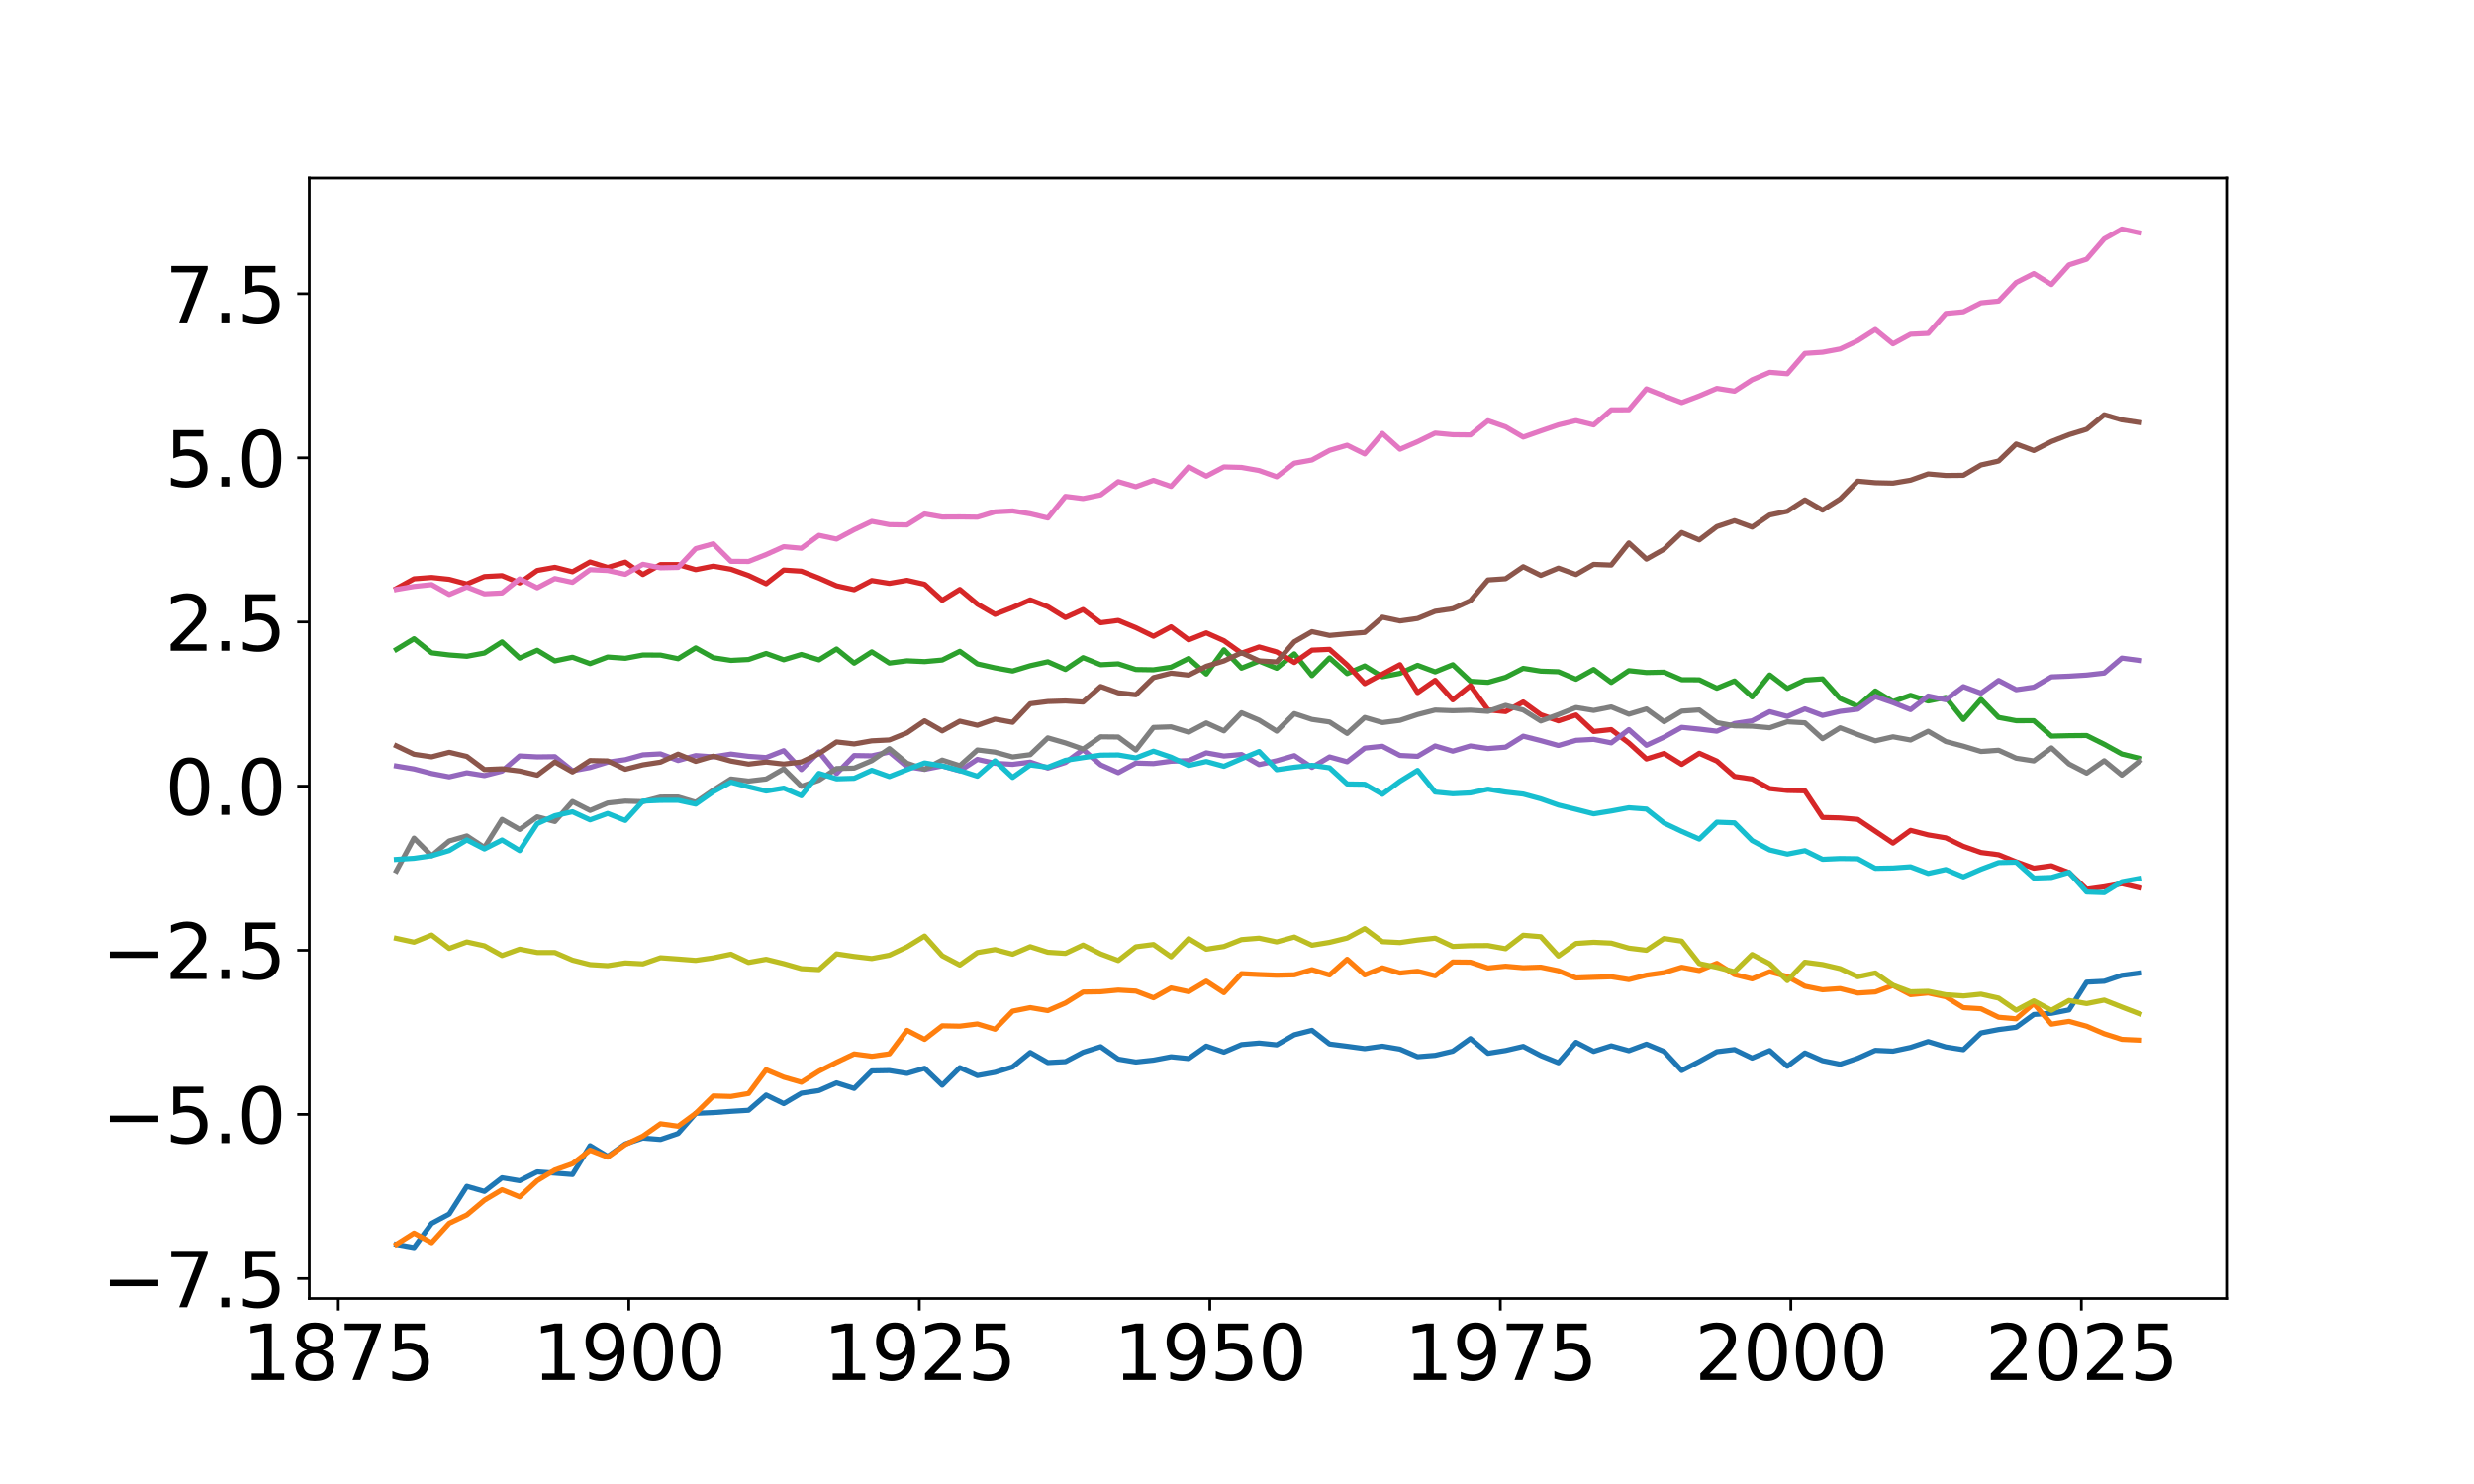 <?xml version="1.0" encoding="utf-8" standalone="no"?>
<!DOCTYPE svg PUBLIC "-//W3C//DTD SVG 1.1//EN"
  "http://www.w3.org/Graphics/SVG/1.1/DTD/svg11.dtd">
<svg height="432pt" version="1.1" viewBox="0 0 720 432" width="720pt" xmlns="http://www.w3.org/2000/svg" xmlns:xlink="http://www.w3.org/1999/xlink">
 <defs>
  <style type="text/css">*{stroke-linecap:butt;stroke-linejoin:round;}</style>
 </defs>
 <g id="figure_1">
  <g id="patch_1">
   <path d="M 0 432 
L 720 432 
L 720 0 
L 0 0 
z
" style="fill:none;"/>
  </g>
  <g id="axes_1">
   <g id="patch_2">
    <path d="M 90 378 
L 648 378 
L 648 51.84 
L 90 51.84 
z
" style="fill:none;"/>
   </g>
   <g id="matplotlib.axis_1">
    <g id="xtick_1">
     <g id="line2d_1">
      <defs>
       <path d="M 0 0 
L 0 3.5 
" id="mecdf283111" style="stroke:#000000;stroke-width:0.8;"/>
      </defs>
      <g>
       <use style="stroke:#000000;stroke-width:0.8;" x="98.455" xlink:href="#mecdf283111" y="378"/>
      </g>
     </g>
     <g id="text_1">
      <!-- 1875 -->
      <g transform="translate(70.46 401.717)scale(0.22 -0.22)">
       <defs>
        <path d="M 794 531 
L 1825 531 
L 1825 4091 
L 703 3866 
L 703 4441 
L 1819 4666 
L 2450 4666 
L 2450 531 
L 3481 531 
L 3481 0 
L 794 0 
L 794 531 
z
" id="DejaVuSans-31" transform="scale(0.016)"/>
        <path d="M 2034 2216 
Q 1584 2216 1326 1975 
Q 1069 1734 1069 1313 
Q 1069 891 1326 650 
Q 1584 409 2034 409 
Q 2484 409 2743 651 
Q 3003 894 3003 1313 
Q 3003 1734 2745 1975 
Q 2488 2216 2034 2216 
z
M 1403 2484 
Q 997 2584 770 2862 
Q 544 3141 544 3541 
Q 544 4100 942 4425 
Q 1341 4750 2034 4750 
Q 2731 4750 3128 4425 
Q 3525 4100 3525 3541 
Q 3525 3141 3298 2862 
Q 3072 2584 2669 2484 
Q 3125 2378 3379 2068 
Q 3634 1759 3634 1313 
Q 3634 634 3220 271 
Q 2806 -91 2034 -91 
Q 1263 -91 848 271 
Q 434 634 434 1313 
Q 434 1759 690 2068 
Q 947 2378 1403 2484 
z
M 1172 3481 
Q 1172 3119 1398 2916 
Q 1625 2713 2034 2713 
Q 2441 2713 2670 2916 
Q 2900 3119 2900 3481 
Q 2900 3844 2670 4047 
Q 2441 4250 2034 4250 
Q 1625 4250 1398 4047 
Q 1172 3844 1172 3481 
z
" id="DejaVuSans-38" transform="scale(0.016)"/>
        <path d="M 525 4666 
L 3525 4666 
L 3525 4397 
L 1831 0 
L 1172 0 
L 2766 4134 
L 525 4134 
L 525 4666 
z
" id="DejaVuSans-37" transform="scale(0.016)"/>
        <path d="M 691 4666 
L 3169 4666 
L 3169 4134 
L 1269 4134 
L 1269 2991 
Q 1406 3038 1543 3061 
Q 1681 3084 1819 3084 
Q 2600 3084 3056 2656 
Q 3513 2228 3513 1497 
Q 3513 744 3044 326 
Q 2575 -91 1722 -91 
Q 1428 -91 1123 -41 
Q 819 9 494 109 
L 494 744 
Q 775 591 1075 516 
Q 1375 441 1709 441 
Q 2250 441 2565 725 
Q 2881 1009 2881 1497 
Q 2881 1984 2565 2268 
Q 2250 2553 1709 2553 
Q 1456 2553 1204 2497 
Q 953 2441 691 2322 
L 691 4666 
z
" id="DejaVuSans-35" transform="scale(0.016)"/>
       </defs>
       <use xlink:href="#DejaVuSans-31"/>
       <use x="63.623" xlink:href="#DejaVuSans-38"/>
       <use x="127.246" xlink:href="#DejaVuSans-37"/>
       <use x="190.869" xlink:href="#DejaVuSans-35"/>
      </g>
     </g>
    </g>
    <g id="xtick_2">
     <g id="line2d_2">
      <g>
       <use style="stroke:#000000;stroke-width:0.8;" x="183" xlink:href="#mecdf283111" y="378"/>
      </g>
     </g>
     <g id="text_2">
      <!-- 1900 -->
      <g transform="translate(155.005 401.717)scale(0.22 -0.22)">
       <defs>
        <path d="M 703 97 
L 703 672 
Q 941 559 1184 500 
Q 1428 441 1663 441 
Q 2288 441 2617 861 
Q 2947 1281 2994 2138 
Q 2813 1869 2534 1725 
Q 2256 1581 1919 1581 
Q 1219 1581 811 2004 
Q 403 2428 403 3163 
Q 403 3881 828 4315 
Q 1253 4750 1959 4750 
Q 2769 4750 3195 4129 
Q 3622 3509 3622 2328 
Q 3622 1225 3098 567 
Q 2575 -91 1691 -91 
Q 1453 -91 1209 -44 
Q 966 3 703 97 
z
M 1959 2075 
Q 2384 2075 2632 2365 
Q 2881 2656 2881 3163 
Q 2881 3666 2632 3958 
Q 2384 4250 1959 4250 
Q 1534 4250 1286 3958 
Q 1038 3666 1038 3163 
Q 1038 2656 1286 2365 
Q 1534 2075 1959 2075 
z
" id="DejaVuSans-39" transform="scale(0.016)"/>
        <path d="M 2034 4250 
Q 1547 4250 1301 3770 
Q 1056 3291 1056 2328 
Q 1056 1369 1301 889 
Q 1547 409 2034 409 
Q 2525 409 2770 889 
Q 3016 1369 3016 2328 
Q 3016 3291 2770 3770 
Q 2525 4250 2034 4250 
z
M 2034 4750 
Q 2819 4750 3233 4129 
Q 3647 3509 3647 2328 
Q 3647 1150 3233 529 
Q 2819 -91 2034 -91 
Q 1250 -91 836 529 
Q 422 1150 422 2328 
Q 422 3509 836 4129 
Q 1250 4750 2034 4750 
z
" id="DejaVuSans-30" transform="scale(0.016)"/>
       </defs>
       <use xlink:href="#DejaVuSans-31"/>
       <use x="63.623" xlink:href="#DejaVuSans-39"/>
       <use x="127.246" xlink:href="#DejaVuSans-30"/>
       <use x="190.869" xlink:href="#DejaVuSans-30"/>
      </g>
     </g>
    </g>
    <g id="xtick_3">
     <g id="line2d_3">
      <g>
       <use style="stroke:#000000;stroke-width:0.8;" x="267.545" xlink:href="#mecdf283111" y="378"/>
      </g>
     </g>
     <g id="text_3">
      <!-- 1925 -->
      <g transform="translate(239.55 401.717)scale(0.22 -0.22)">
       <defs>
        <path d="M 1228 531 
L 3431 531 
L 3431 0 
L 469 0 
L 469 531 
Q 828 903 1448 1529 
Q 2069 2156 2228 2338 
Q 2531 2678 2651 2914 
Q 2772 3150 2772 3378 
Q 2772 3750 2511 3984 
Q 2250 4219 1831 4219 
Q 1534 4219 1204 4116 
Q 875 4013 500 3803 
L 500 4441 
Q 881 4594 1212 4672 
Q 1544 4750 1819 4750 
Q 2544 4750 2975 4387 
Q 3406 4025 3406 3419 
Q 3406 3131 3298 2873 
Q 3191 2616 2906 2266 
Q 2828 2175 2409 1742 
Q 1991 1309 1228 531 
z
" id="DejaVuSans-32" transform="scale(0.016)"/>
       </defs>
       <use xlink:href="#DejaVuSans-31"/>
       <use x="63.623" xlink:href="#DejaVuSans-39"/>
       <use x="127.246" xlink:href="#DejaVuSans-32"/>
       <use x="190.869" xlink:href="#DejaVuSans-35"/>
      </g>
     </g>
    </g>
    <g id="xtick_4">
     <g id="line2d_4">
      <g>
       <use style="stroke:#000000;stroke-width:0.8;" x="352.091" xlink:href="#mecdf283111" y="378"/>
      </g>
     </g>
     <g id="text_4">
      <!-- 1950 -->
      <g transform="translate(324.096 401.717)scale(0.22 -0.22)">
       <use xlink:href="#DejaVuSans-31"/>
       <use x="63.623" xlink:href="#DejaVuSans-39"/>
       <use x="127.246" xlink:href="#DejaVuSans-35"/>
       <use x="190.869" xlink:href="#DejaVuSans-30"/>
      </g>
     </g>
    </g>
    <g id="xtick_5">
     <g id="line2d_5">
      <g>
       <use style="stroke:#000000;stroke-width:0.8;" x="436.636" xlink:href="#mecdf283111" y="378"/>
      </g>
     </g>
     <g id="text_5">
      <!-- 1975 -->
      <g transform="translate(408.641 401.717)scale(0.22 -0.22)">
       <use xlink:href="#DejaVuSans-31"/>
       <use x="63.623" xlink:href="#DejaVuSans-39"/>
       <use x="127.246" xlink:href="#DejaVuSans-37"/>
       <use x="190.869" xlink:href="#DejaVuSans-35"/>
      </g>
     </g>
    </g>
    <g id="xtick_6">
     <g id="line2d_6">
      <g>
       <use style="stroke:#000000;stroke-width:0.8;" x="521.182" xlink:href="#mecdf283111" y="378"/>
      </g>
     </g>
     <g id="text_6">
      <!-- 2000 -->
      <g transform="translate(493.187 401.717)scale(0.22 -0.22)">
       <use xlink:href="#DejaVuSans-32"/>
       <use x="63.623" xlink:href="#DejaVuSans-30"/>
       <use x="127.246" xlink:href="#DejaVuSans-30"/>
       <use x="190.869" xlink:href="#DejaVuSans-30"/>
      </g>
     </g>
    </g>
    <g id="xtick_7">
     <g id="line2d_7">
      <g>
       <use style="stroke:#000000;stroke-width:0.8;" x="605.727" xlink:href="#mecdf283111" y="378"/>
      </g>
     </g>
     <g id="text_7">
      <!-- 2025 -->
      <g transform="translate(577.732 401.717)scale(0.22 -0.22)">
       <use xlink:href="#DejaVuSans-32"/>
       <use x="63.623" xlink:href="#DejaVuSans-30"/>
       <use x="127.246" xlink:href="#DejaVuSans-32"/>
       <use x="190.869" xlink:href="#DejaVuSans-35"/>
      </g>
     </g>
    </g>
   </g>
   <g id="matplotlib.axis_2">
    <g id="ytick_1">
     <g id="line2d_8">
      <defs>
       <path d="M 0 0 
L -3.5 0 
" id="mfd14ca6713" style="stroke:#000000;stroke-width:0.8;"/>
      </defs>
      <g>
       <use style="stroke:#000000;stroke-width:0.8;" x="90" xlink:href="#mfd14ca6713" y="372.185"/>
      </g>
     </g>
     <g id="text_8">
      <!-- −7.5 -->
      <g transform="translate(29.578 380.543)scale(0.22 -0.22)">
       <defs>
        <path d="M 678 2272 
L 4684 2272 
L 4684 1741 
L 678 1741 
L 678 2272 
z
" id="DejaVuSans-2212" transform="scale(0.016)"/>
        <path d="M 684 794 
L 1344 794 
L 1344 0 
L 684 0 
L 684 794 
z
" id="DejaVuSans-2e" transform="scale(0.016)"/>
       </defs>
       <use xlink:href="#DejaVuSans-2212"/>
       <use x="83.789" xlink:href="#DejaVuSans-37"/>
       <use x="147.412" xlink:href="#DejaVuSans-2e"/>
       <use x="179.199" xlink:href="#DejaVuSans-35"/>
      </g>
     </g>
    </g>
    <g id="ytick_2">
     <g id="line2d_9">
      <g>
       <use style="stroke:#000000;stroke-width:0.8;" x="90" xlink:href="#mfd14ca6713" y="324.405"/>
      </g>
     </g>
     <g id="text_9">
      <!-- −5.0 -->
      <g transform="translate(29.578 332.763)scale(0.22 -0.22)">
       <use xlink:href="#DejaVuSans-2212"/>
       <use x="83.789" xlink:href="#DejaVuSans-35"/>
       <use x="147.412" xlink:href="#DejaVuSans-2e"/>
       <use x="179.199" xlink:href="#DejaVuSans-30"/>
      </g>
     </g>
    </g>
    <g id="ytick_3">
     <g id="line2d_10">
      <g>
       <use style="stroke:#000000;stroke-width:0.8;" x="90" xlink:href="#mfd14ca6713" y="276.625"/>
      </g>
     </g>
     <g id="text_10">
      <!-- −2.5 -->
      <g transform="translate(29.578 284.983)scale(0.22 -0.22)">
       <use xlink:href="#DejaVuSans-2212"/>
       <use x="83.789" xlink:href="#DejaVuSans-32"/>
       <use x="147.412" xlink:href="#DejaVuSans-2e"/>
       <use x="179.199" xlink:href="#DejaVuSans-35"/>
      </g>
     </g>
    </g>
    <g id="ytick_4">
     <g id="line2d_11">
      <g>
       <use style="stroke:#000000;stroke-width:0.8;" x="90" xlink:href="#mfd14ca6713" y="228.845"/>
      </g>
     </g>
     <g id="text_11">
      <!-- 0.0 -->
      <g transform="translate(48.013 237.203)scale(0.22 -0.22)">
       <use xlink:href="#DejaVuSans-30"/>
       <use x="63.623" xlink:href="#DejaVuSans-2e"/>
       <use x="95.41" xlink:href="#DejaVuSans-30"/>
      </g>
     </g>
    </g>
    <g id="ytick_5">
     <g id="line2d_12">
      <g>
       <use style="stroke:#000000;stroke-width:0.8;" x="90" xlink:href="#mfd14ca6713" y="181.065"/>
      </g>
     </g>
     <g id="text_12">
      <!-- 2.5 -->
      <g transform="translate(48.013 189.423)scale(0.22 -0.22)">
       <use xlink:href="#DejaVuSans-32"/>
       <use x="63.623" xlink:href="#DejaVuSans-2e"/>
       <use x="95.41" xlink:href="#DejaVuSans-35"/>
      </g>
     </g>
    </g>
    <g id="ytick_6">
     <g id="line2d_13">
      <g>
       <use style="stroke:#000000;stroke-width:0.8;" x="90" xlink:href="#mfd14ca6713" y="133.285"/>
      </g>
     </g>
     <g id="text_13">
      <!-- 5.0 -->
      <g transform="translate(48.013 141.643)scale(0.22 -0.22)">
       <use xlink:href="#DejaVuSans-35"/>
       <use x="63.623" xlink:href="#DejaVuSans-2e"/>
       <use x="95.41" xlink:href="#DejaVuSans-30"/>
      </g>
     </g>
    </g>
    <g id="ytick_7">
     <g id="line2d_14">
      <g>
       <use style="stroke:#000000;stroke-width:0.8;" x="90" xlink:href="#mfd14ca6713" y="85.505"/>
      </g>
     </g>
     <g id="text_14">
      <!-- 7.5 -->
      <g transform="translate(48.013 93.863)scale(0.22 -0.22)">
       <use xlink:href="#DejaVuSans-37"/>
       <use x="63.623" xlink:href="#DejaVuSans-2e"/>
       <use x="95.41" xlink:href="#DejaVuSans-35"/>
      </g>
     </g>
    </g>
   </g>
   <g id="line2d_15">
    <path clip-path="url(#p4cf4877a45)" d="M 115.364 362.24 
L 120.488 363.175 
L 125.612 356.135 
L 130.736 353.401 
L 135.86 345.353 
L 140.983 346.819 
L 146.107 342.855 
L 151.231 343.706 
L 156.355 341.139 
L 161.479 341.505 
L 166.603 341.91 
L 171.727 333.516 
L 176.851 336.644 
L 181.975 333.007 
L 187.099 331.299 
L 192.223 331.711 
L 197.347 329.967 
L 202.471 324.094 
L 207.595 323.879 
L 212.719 323.513 
L 217.843 323.201 
L 222.967 318.763 
L 228.091 321.264 
L 233.215 318.238 
L 238.339 317.461 
L 243.463 315.225 
L 248.587 316.846 
L 253.711 311.745 
L 258.835 311.653 
L 263.959 312.48 
L 269.083 310.978 
L 274.207 315.906 
L 279.331 310.796 
L 284.455 313.104 
L 289.579 312.17 
L 294.702 310.582 
L 299.826 306.387 
L 304.95 309.317 
L 310.074 309.045 
L 315.198 306.336 
L 320.322 304.7 
L 325.446 308.31 
L 330.57 309.154 
L 335.694 308.604 
L 340.818 307.629 
L 345.942 308.153 
L 351.066 304.529 
L 356.19 306.288 
L 361.314 304.098 
L 366.438 303.647 
L 371.562 304.17 
L 376.686 301.231 
L 381.81 299.936 
L 386.934 303.925 
L 392.058 304.578 
L 397.182 305.272 
L 402.306 304.556 
L 407.43 305.415 
L 412.554 307.623 
L 417.678 307.212 
L 422.802 306.01 
L 427.926 302.346 
L 433.05 306.622 
L 438.174 305.808 
L 443.298 304.618 
L 448.421 307.297 
L 453.545 309.374 
L 458.669 303.43 
L 463.793 306.069 
L 468.917 304.451 
L 474.041 305.87 
L 479.165 303.965 
L 484.289 306.09 
L 489.413 311.633 
L 494.537 309.014 
L 499.661 306.163 
L 504.785 305.539 
L 509.909 308.011 
L 515.033 305.835 
L 520.157 310.393 
L 525.281 306.526 
L 530.405 308.765 
L 535.529 309.799 
L 540.653 308.059 
L 545.777 305.761 
L 550.901 305.996 
L 556.025 304.906 
L 561.149 303.207 
L 566.273 304.774 
L 571.397 305.573 
L 576.521 300.694 
L 581.645 299.711 
L 586.769 299.048 
L 591.893 295.311 
L 597.017 294.982 
L 602.14 293.993 
L 607.264 285.907 
L 612.388 285.65 
L 617.512 283.92 
L 622.636 283.233 
" style="fill:none;stroke:#1f77b4;stroke-linecap:square;stroke-width:1.5;"/>
   </g>
   <g id="line2d_16">
    <path clip-path="url(#p4cf4877a45)" d="M 115.364 362.212 
L 120.488 358.964 
L 125.612 361.751 
L 130.736 356.094 
L 135.86 353.669 
L 140.983 349.379 
L 146.107 346.323 
L 151.231 348.41 
L 156.355 343.692 
L 161.479 340.597 
L 166.603 338.782 
L 171.727 334.827 
L 176.851 336.841 
L 181.975 333.19 
L 187.099 330.737 
L 192.223 327.138 
L 197.347 327.85 
L 202.471 324.084 
L 207.595 319.034 
L 212.719 319.183 
L 217.843 318.32 
L 222.967 311.406 
L 228.091 313.569 
L 233.215 315.048 
L 238.339 311.821 
L 243.463 309.23 
L 248.587 306.796 
L 253.711 307.488 
L 258.835 306.776 
L 263.959 299.931 
L 269.083 302.566 
L 274.207 298.616 
L 279.331 298.72 
L 284.455 298.073 
L 289.579 299.612 
L 294.702 294.341 
L 299.826 293.317 
L 304.95 294.184 
L 310.074 291.966 
L 315.198 288.779 
L 320.322 288.699 
L 325.446 288.21 
L 330.57 288.507 
L 335.694 290.454 
L 340.818 287.587 
L 345.942 288.678 
L 351.066 285.617 
L 356.19 288.968 
L 361.314 283.43 
L 366.438 283.682 
L 371.562 283.881 
L 376.686 283.763 
L 381.81 282.269 
L 386.934 283.813 
L 392.058 279.25 
L 397.182 283.798 
L 402.306 281.741 
L 407.43 283.27 
L 412.554 282.745 
L 417.678 284.044 
L 422.802 280.039 
L 427.926 280.091 
L 433.05 281.782 
L 438.174 281.266 
L 443.298 281.712 
L 448.421 281.538 
L 453.545 282.597 
L 458.669 284.688 
L 463.793 284.5 
L 468.917 284.336 
L 474.041 285.166 
L 479.165 283.87 
L 484.289 283.144 
L 489.413 281.574 
L 494.537 282.52 
L 499.661 280.439 
L 504.785 283.68 
L 509.909 284.959 
L 515.033 282.885 
L 520.157 284.263 
L 525.281 287.089 
L 530.405 288.131 
L 535.529 287.777 
L 540.653 289.075 
L 545.777 288.752 
L 550.901 286.854 
L 556.025 289.542 
L 561.149 289.049 
L 566.273 290.156 
L 571.397 293.335 
L 576.521 293.646 
L 581.645 296.124 
L 586.769 296.582 
L 591.893 292.142 
L 597.017 298.141 
L 602.14 297.329 
L 607.264 298.743 
L 612.388 300.925 
L 617.512 302.559 
L 622.636 302.796 
" style="fill:none;stroke:#ff7f0e;stroke-linecap:square;stroke-width:1.5;"/>
   </g>
   <g id="line2d_17">
    <path clip-path="url(#p4cf4877a45)" d="M 115.364 189.061 
L 120.488 185.938 
L 125.612 190.038 
L 130.736 190.662 
L 135.86 191.042 
L 140.983 190.095 
L 146.107 186.862 
L 151.231 191.572 
L 156.355 189.296 
L 161.479 192.39 
L 166.603 191.321 
L 171.727 193.182 
L 176.851 191.261 
L 181.975 191.628 
L 187.099 190.672 
L 192.223 190.697 
L 197.347 191.749 
L 202.471 188.601 
L 207.595 191.451 
L 212.719 192.239 
L 217.843 191.978 
L 222.967 190.226 
L 228.091 192.058 
L 233.215 190.515 
L 238.339 192.088 
L 243.463 188.927 
L 248.587 193.035 
L 253.711 189.752 
L 258.835 193.02 
L 263.959 192.363 
L 269.083 192.595 
L 274.207 192.132 
L 279.331 189.6 
L 284.455 193.256 
L 289.579 194.416 
L 294.702 195.333 
L 299.826 193.785 
L 304.95 192.644 
L 310.074 194.883 
L 315.198 191.442 
L 320.322 193.51 
L 325.446 193.247 
L 330.57 194.9 
L 335.694 194.977 
L 340.818 194.221 
L 345.942 191.682 
L 351.066 196.212 
L 356.19 189.157 
L 361.314 194.5 
L 366.438 192.449 
L 371.562 194.534 
L 376.686 190.338 
L 381.81 196.68 
L 386.934 191.522 
L 392.058 196.086 
L 397.182 193.86 
L 402.306 197.012 
L 407.43 196.019 
L 412.554 193.681 
L 417.678 195.584 
L 422.802 193.502 
L 427.926 198.326 
L 433.05 198.627 
L 438.174 197.171 
L 443.298 194.558 
L 448.421 195.367 
L 453.545 195.545 
L 458.669 197.732 
L 463.793 194.883 
L 468.917 198.661 
L 474.041 195.229 
L 479.165 195.776 
L 484.289 195.673 
L 489.413 197.868 
L 494.537 197.891 
L 499.661 200.343 
L 504.785 198.23 
L 509.909 202.86 
L 515.033 196.493 
L 520.157 200.405 
L 525.281 197.989 
L 530.405 197.624 
L 535.529 203.343 
L 540.653 205.617 
L 545.777 201.145 
L 550.901 204.249 
L 556.025 202.412 
L 561.149 204.063 
L 566.273 203.031 
L 571.397 209.458 
L 576.521 203.576 
L 581.645 208.847 
L 586.769 209.809 
L 591.893 209.804 
L 597.017 214.287 
L 602.14 214.162 
L 607.264 214.115 
L 612.388 216.666 
L 617.512 219.486 
L 622.636 220.753 
" style="fill:none;stroke:#2ca02c;stroke-linecap:square;stroke-width:1.5;"/>
   </g>
   <g id="line2d_18">
    <path clip-path="url(#p4cf4877a45)" d="M 115.364 171.319 
L 120.488 168.498 
L 125.612 168.106 
L 130.736 168.648 
L 135.86 170.011 
L 140.983 167.847 
L 146.107 167.575 
L 151.231 169.689 
L 156.355 166.068 
L 161.479 165.15 
L 166.603 166.446 
L 171.727 163.595 
L 176.851 165.186 
L 181.975 163.64 
L 187.099 167.246 
L 192.223 164.344 
L 197.347 164.353 
L 202.471 165.831 
L 207.595 164.813 
L 212.719 165.711 
L 217.843 167.535 
L 222.967 169.935 
L 228.091 165.947 
L 233.215 166.275 
L 238.339 168.288 
L 243.463 170.536 
L 248.587 171.667 
L 253.711 169.001 
L 258.835 169.82 
L 263.959 168.935 
L 269.083 170.086 
L 274.207 174.739 
L 279.331 171.59 
L 284.455 175.866 
L 289.579 178.85 
L 294.702 176.852 
L 299.826 174.63 
L 304.95 176.619 
L 310.074 179.769 
L 315.198 177.44 
L 320.322 181.281 
L 325.446 180.607 
L 330.57 182.725 
L 335.694 185.216 
L 340.818 182.461 
L 345.942 186.264 
L 351.066 184.228 
L 356.19 186.501 
L 361.314 190.136 
L 366.438 188.326 
L 371.562 189.78 
L 376.686 192.857 
L 381.81 189.26 
L 386.934 189.025 
L 392.058 193.561 
L 397.182 199.014 
L 402.306 196.234 
L 407.43 193.49 
L 412.554 201.608 
L 417.678 198.041 
L 422.802 203.732 
L 427.926 199.612 
L 433.05 206.645 
L 438.174 207.143 
L 443.298 204.35 
L 448.421 208.058 
L 453.545 209.84 
L 458.669 208.135 
L 463.793 212.94 
L 468.917 212.391 
L 474.041 216.29 
L 479.165 220.934 
L 484.289 219.327 
L 489.413 222.514 
L 494.537 219.27 
L 499.661 221.552 
L 504.785 226.024 
L 509.909 226.766 
L 515.033 229.546 
L 520.157 230.105 
L 525.281 230.207 
L 530.405 237.966 
L 535.529 238.101 
L 540.653 238.522 
L 545.777 241.977 
L 550.901 245.423 
L 556.025 241.72 
L 561.149 243.037 
L 566.273 243.896 
L 571.397 246.373 
L 576.521 248.156 
L 581.645 248.813 
L 586.769 250.879 
L 591.893 252.727 
L 597.017 252.028 
L 602.14 254.015 
L 607.264 258.884 
L 612.388 258.172 
L 617.512 257.234 
L 622.636 258.453 
" style="fill:none;stroke:#d62728;stroke-linecap:square;stroke-width:1.5;"/>
   </g>
   <g id="line2d_19">
    <path clip-path="url(#p4cf4877a45)" d="M 115.364 222.991 
L 120.488 223.845 
L 125.612 225.172 
L 130.736 226.146 
L 135.86 224.955 
L 140.983 225.774 
L 146.107 224.469 
L 151.231 220.056 
L 156.355 220.33 
L 161.479 220.266 
L 166.603 224.373 
L 171.727 223.427 
L 176.851 221.857 
L 181.975 221.142 
L 187.099 219.735 
L 192.223 219.457 
L 197.347 221.378 
L 202.471 219.953 
L 207.595 220.322 
L 212.719 219.512 
L 217.843 220.16 
L 222.967 220.522 
L 228.091 218.518 
L 233.215 224.028 
L 238.339 218.881 
L 243.463 225.193 
L 248.587 219.937 
L 253.711 220.019 
L 258.835 218.912 
L 263.959 223.183 
L 269.083 223.955 
L 274.207 222.952 
L 279.331 224.383 
L 284.455 221.049 
L 289.579 222.201 
L 294.702 222.502 
L 299.826 221.85 
L 304.95 223.581 
L 310.074 221.947 
L 315.198 218.205 
L 320.322 222.655 
L 325.446 224.919 
L 330.57 222.133 
L 335.694 222.277 
L 340.818 221.595 
L 345.942 221.401 
L 351.066 219.155 
L 356.19 220.068 
L 361.314 219.632 
L 366.438 222.579 
L 371.562 221.452 
L 376.686 219.967 
L 381.81 223.39 
L 386.934 220.34 
L 392.058 221.747 
L 397.182 217.785 
L 402.306 217.242 
L 407.43 219.908 
L 412.554 220.165 
L 417.678 217.148 
L 422.802 218.66 
L 427.926 217.147 
L 433.05 217.907 
L 438.174 217.501 
L 443.298 214.309 
L 448.421 215.602 
L 453.545 217.015 
L 458.669 215.51 
L 463.793 215.234 
L 468.917 216.252 
L 474.041 212.398 
L 479.165 216.955 
L 484.289 214.584 
L 489.413 211.741 
L 494.537 212.253 
L 499.661 212.862 
L 504.785 210.619 
L 509.909 209.837 
L 515.033 207.172 
L 520.157 208.551 
L 525.281 206.357 
L 530.405 208.261 
L 535.529 207.08 
L 540.653 206.456 
L 545.777 202.769 
L 550.901 204.542 
L 556.025 206.581 
L 561.149 202.608 
L 566.273 203.704 
L 571.397 199.881 
L 576.521 201.785 
L 581.645 198.083 
L 586.769 200.774 
L 591.893 200.035 
L 597.017 197.037 
L 602.14 196.83 
L 607.264 196.514 
L 612.388 195.929 
L 617.512 191.574 
L 622.636 192.271 
" style="fill:none;stroke:#9467bd;stroke-linecap:square;stroke-width:1.5;"/>
   </g>
   <g id="line2d_20">
    <path clip-path="url(#p4cf4877a45)" d="M 115.364 217.125 
L 120.488 219.561 
L 125.612 220.312 
L 130.736 218.991 
L 135.86 220.2 
L 140.983 224.023 
L 146.107 223.805 
L 151.231 224.443 
L 156.355 225.665 
L 161.479 221.814 
L 166.603 224.713 
L 171.727 221.395 
L 176.851 221.503 
L 181.975 223.931 
L 187.099 222.647 
L 192.223 221.857 
L 197.347 219.536 
L 202.471 221.628 
L 207.595 220.117 
L 212.719 221.546 
L 217.843 222.429 
L 222.967 221.83 
L 228.091 222.42 
L 233.215 221.812 
L 238.339 219.39 
L 243.463 215.979 
L 248.587 216.56 
L 253.711 215.661 
L 258.835 215.404 
L 263.959 213.341 
L 269.083 209.83 
L 274.207 212.769 
L 279.331 209.943 
L 284.455 211.132 
L 289.579 209.344 
L 294.702 210.275 
L 299.826 204.866 
L 304.95 204.221 
L 310.074 204.056 
L 315.198 204.372 
L 320.322 199.837 
L 325.446 201.679 
L 330.57 202.243 
L 335.694 197.259 
L 340.818 195.961 
L 345.942 196.528 
L 351.066 193.956 
L 356.19 192.401 
L 361.314 190.014 
L 366.438 192.386 
L 371.562 192.686 
L 376.686 186.809 
L 381.81 183.871 
L 386.934 184.979 
L 392.058 184.506 
L 397.182 184.1 
L 402.306 179.663 
L 407.43 180.757 
L 412.554 180.043 
L 417.678 177.947 
L 422.802 177.192 
L 427.926 174.876 
L 433.05 168.819 
L 438.174 168.466 
L 443.298 164.972 
L 448.421 167.5 
L 453.545 165.379 
L 458.669 167.25 
L 463.793 164.294 
L 468.917 164.492 
L 474.041 158.059 
L 479.165 162.762 
L 484.289 159.875 
L 489.413 155.019 
L 494.537 157.176 
L 499.661 153.296 
L 504.785 151.576 
L 509.909 153.442 
L 515.033 149.917 
L 520.157 148.831 
L 525.281 145.531 
L 530.405 148.5 
L 535.529 145.26 
L 540.653 140.069 
L 545.777 140.531 
L 550.901 140.648 
L 556.025 139.791 
L 561.149 137.967 
L 566.273 138.418 
L 571.397 138.369 
L 576.521 135.359 
L 581.645 134.22 
L 586.769 129.261 
L 591.893 131.159 
L 597.017 128.546 
L 602.14 126.542 
L 607.264 124.973 
L 612.388 120.738 
L 617.512 122.232 
L 622.636 122.998 
" style="fill:none;stroke:#8c564b;stroke-linecap:square;stroke-width:1.5;"/>
   </g>
   <g id="line2d_21">
    <path clip-path="url(#p4cf4877a45)" d="M 115.364 171.589 
L 120.488 170.724 
L 125.612 170.183 
L 130.736 173.051 
L 135.86 170.873 
L 140.983 172.865 
L 146.107 172.612 
L 151.231 168.523 
L 156.355 171.111 
L 161.479 168.422 
L 166.603 169.518 
L 171.727 165.842 
L 176.851 166.078 
L 181.975 167.184 
L 187.099 164.27 
L 192.223 165.29 
L 197.347 165.18 
L 202.471 159.705 
L 207.595 158.297 
L 212.719 163.399 
L 217.843 163.445 
L 222.967 161.432 
L 228.091 159.132 
L 233.215 159.595 
L 238.339 155.843 
L 243.463 156.93 
L 248.587 154.2 
L 253.711 151.769 
L 258.835 152.729 
L 263.959 152.805 
L 269.083 149.615 
L 274.207 150.505 
L 279.331 150.478 
L 284.455 150.547 
L 289.579 148.998 
L 294.702 148.727 
L 299.826 149.572 
L 304.95 150.799 
L 310.074 144.495 
L 315.198 145.13 
L 320.322 144.078 
L 325.446 140.219 
L 330.57 141.695 
L 335.694 139.834 
L 340.818 141.609 
L 345.942 135.92 
L 351.066 138.617 
L 356.19 135.934 
L 361.314 136.077 
L 366.438 136.981 
L 371.562 138.8 
L 376.686 134.842 
L 381.81 133.918 
L 386.934 131.115 
L 392.058 129.611 
L 397.182 132.153 
L 402.306 126.162 
L 407.43 130.78 
L 412.554 128.576 
L 417.678 126.08 
L 422.802 126.556 
L 427.926 126.611 
L 433.05 122.482 
L 438.174 124.265 
L 443.298 127.249 
L 448.421 125.448 
L 453.545 123.695 
L 458.669 122.449 
L 463.793 123.709 
L 468.917 119.313 
L 474.041 119.29 
L 479.165 113.207 
L 484.289 115.246 
L 489.413 117.208 
L 494.537 115.262 
L 499.661 113.079 
L 504.785 113.886 
L 509.909 110.569 
L 515.033 108.396 
L 520.157 108.814 
L 525.281 102.882 
L 530.405 102.547 
L 535.529 101.601 
L 540.653 99.195 
L 545.777 95.926 
L 550.901 100.097 
L 556.025 97.306 
L 561.149 97.06 
L 566.273 91.247 
L 571.397 90.773 
L 576.521 88.172 
L 581.645 87.658 
L 586.769 82.251 
L 591.893 79.652 
L 597.017 82.842 
L 602.14 77.119 
L 607.264 75.477 
L 612.388 69.541 
L 617.512 66.665 
L 622.636 67.779 
" style="fill:none;stroke:#e377c2;stroke-linecap:square;stroke-width:1.5;"/>
   </g>
   <g id="line2d_22">
    <path clip-path="url(#p4cf4877a45)" d="M 115.364 253.52 
L 120.488 243.98 
L 125.612 249.103 
L 130.736 244.796 
L 135.86 243.332 
L 140.983 246.695 
L 146.107 238.516 
L 151.231 241.452 
L 156.355 237.782 
L 161.479 239.143 
L 166.603 233.313 
L 171.727 235.921 
L 176.851 233.76 
L 181.975 233.204 
L 187.099 233.361 
L 192.223 232.026 
L 197.347 232.015 
L 202.471 233.55 
L 207.595 230.005 
L 212.719 226.762 
L 217.843 227.374 
L 222.967 226.766 
L 228.091 223.813 
L 233.215 228.903 
L 238.339 227.106 
L 243.463 223.723 
L 248.587 223.598 
L 253.711 221.44 
L 258.835 217.927 
L 263.959 222.163 
L 269.083 223.925 
L 274.207 221.256 
L 279.331 222.896 
L 284.455 218.314 
L 289.579 218.943 
L 294.702 220.344 
L 299.826 219.68 
L 304.95 214.799 
L 310.074 216.268 
L 315.198 218.055 
L 320.322 214.489 
L 325.446 214.545 
L 330.57 218.332 
L 335.694 211.763 
L 340.818 211.588 
L 345.942 213.138 
L 351.066 210.45 
L 356.19 212.766 
L 361.314 207.482 
L 366.438 209.649 
L 371.562 212.844 
L 376.686 207.737 
L 381.81 209.429 
L 386.934 210.17 
L 392.058 213.503 
L 397.182 208.858 
L 402.306 210.35 
L 407.43 209.698 
L 412.554 208.003 
L 417.678 206.7 
L 422.802 206.891 
L 427.926 206.736 
L 433.05 207.076 
L 438.174 205.342 
L 443.298 206.687 
L 448.421 209.887 
L 453.545 208.005 
L 458.669 205.963 
L 463.793 206.811 
L 468.917 205.795 
L 474.041 207.905 
L 479.165 206.375 
L 484.289 210.101 
L 489.413 207.013 
L 494.537 206.663 
L 499.661 210.361 
L 504.785 211.297 
L 509.909 211.395 
L 515.033 211.855 
L 520.157 210.12 
L 525.281 210.416 
L 530.405 215.037 
L 535.529 211.868 
L 540.653 213.834 
L 545.777 215.657 
L 550.901 214.49 
L 556.025 215.422 
L 561.149 212.873 
L 566.273 215.86 
L 571.397 217.214 
L 576.521 218.754 
L 581.645 218.398 
L 586.769 220.705 
L 591.893 221.5 
L 597.017 217.714 
L 602.14 222.396 
L 607.264 225.051 
L 612.388 221.449 
L 617.512 225.639 
L 622.636 221.607 
" style="fill:none;stroke:#7f7f7f;stroke-linecap:square;stroke-width:1.5;"/>
   </g>
   <g id="line2d_23">
    <path clip-path="url(#p4cf4877a45)" d="M 115.364 273.165 
L 120.488 274.275 
L 125.612 272.202 
L 130.736 276.092 
L 135.86 274.209 
L 140.983 275.334 
L 146.107 278.164 
L 151.231 276.302 
L 156.355 277.279 
L 161.479 277.29 
L 166.603 279.497 
L 171.727 280.793 
L 176.851 281.11 
L 181.975 280.314 
L 187.099 280.586 
L 192.223 278.805 
L 197.347 279.175 
L 202.471 279.575 
L 207.595 278.843 
L 212.719 277.782 
L 217.843 280.175 
L 222.967 279.255 
L 228.091 280.518 
L 233.215 281.984 
L 238.339 282.26 
L 243.463 277.678 
L 248.587 278.436 
L 253.711 279.037 
L 258.835 278.071 
L 263.959 275.653 
L 269.083 272.502 
L 274.207 278.224 
L 279.331 280.925 
L 284.455 277.3 
L 289.579 276.43 
L 294.702 277.777 
L 299.826 275.584 
L 304.95 277.21 
L 310.074 277.536 
L 315.198 275.12 
L 320.322 277.692 
L 325.446 279.611 
L 330.57 275.619 
L 335.694 274.954 
L 340.818 278.537 
L 345.942 273.257 
L 351.066 276.328 
L 356.19 275.539 
L 361.314 273.53 
L 366.438 273.114 
L 371.562 274.198 
L 376.686 272.788 
L 381.81 275.161 
L 386.934 274.324 
L 392.058 273.079 
L 397.182 270.341 
L 402.306 274.127 
L 407.43 274.384 
L 412.554 273.652 
L 417.678 273.115 
L 422.802 275.519 
L 427.926 275.288 
L 433.05 275.254 
L 438.174 276.177 
L 443.298 272.254 
L 448.421 272.68 
L 453.545 278.303 
L 458.669 274.645 
L 463.793 274.306 
L 468.917 274.548 
L 474.041 276.004 
L 479.165 276.632 
L 484.289 273.207 
L 489.413 273.975 
L 494.537 280.5 
L 499.661 281.577 
L 504.785 282.888 
L 509.909 277.869 
L 515.033 280.568 
L 520.157 285.458 
L 525.281 280.1 
L 530.405 280.773 
L 535.529 281.971 
L 540.653 284.326 
L 545.777 283.235 
L 550.901 286.819 
L 556.025 288.714 
L 561.149 288.569 
L 566.273 289.577 
L 571.397 289.92 
L 576.521 289.405 
L 581.645 290.549 
L 586.769 294.07 
L 591.893 291.349 
L 597.017 294.092 
L 602.14 291.249 
L 607.264 292.144 
L 612.388 291.131 
L 617.512 293.15 
L 622.636 295.125 
" style="fill:none;stroke:#bcbd22;stroke-linecap:square;stroke-width:1.5;"/>
   </g>
   <g id="line2d_24">
    <path clip-path="url(#p4cf4877a45)" d="M 115.364 250.176 
L 120.488 249.855 
L 125.612 249.116 
L 130.736 247.589 
L 135.86 244.502 
L 140.983 247.133 
L 146.107 244.521 
L 151.231 247.619 
L 156.355 239.759 
L 161.479 237.457 
L 166.603 236.307 
L 171.727 238.664 
L 176.851 236.795 
L 181.975 238.834 
L 187.099 233.204 
L 192.223 232.983 
L 197.347 232.968 
L 202.471 234.073 
L 207.595 230.477 
L 212.719 227.695 
L 217.843 229.026 
L 222.967 230.268 
L 228.091 229.426 
L 233.215 231.638 
L 238.339 225.137 
L 243.463 226.718 
L 248.587 226.566 
L 253.711 224.235 
L 258.835 226.063 
L 263.959 224.047 
L 269.083 222.089 
L 274.207 222.968 
L 279.331 224.302 
L 284.455 225.955 
L 289.579 221.489 
L 294.702 226.312 
L 299.826 222.679 
L 304.95 223.345 
L 310.074 221.325 
L 315.198 220.542 
L 320.322 219.82 
L 325.446 219.765 
L 330.57 220.631 
L 335.694 218.67 
L 340.818 220.41 
L 345.942 222.831 
L 351.066 221.678 
L 356.19 223.071 
L 361.314 220.872 
L 366.438 218.76 
L 371.562 224.063 
L 376.686 223.336 
L 381.81 222.793 
L 386.934 223.506 
L 392.058 228.213 
L 397.182 228.288 
L 402.306 231.22 
L 407.43 227.436 
L 412.554 224.263 
L 417.678 230.572 
L 422.802 231.067 
L 427.926 230.818 
L 433.05 229.728 
L 438.174 230.575 
L 443.298 231.155 
L 448.421 232.549 
L 453.545 234.35 
L 458.669 235.604 
L 463.793 236.91 
L 468.917 236.086 
L 474.041 235.139 
L 479.165 235.523 
L 484.289 239.589 
L 489.413 242.017 
L 494.537 244.254 
L 499.661 239.336 
L 504.785 239.53 
L 509.909 244.687 
L 515.033 247.421 
L 520.157 248.627 
L 525.281 247.629 
L 530.405 250.146 
L 535.529 249.918 
L 540.653 249.984 
L 545.777 252.78 
L 550.901 252.69 
L 556.025 252.326 
L 561.149 254.252 
L 566.273 253.121 
L 571.397 255.262 
L 576.521 253.04 
L 581.645 251.111 
L 586.769 250.986 
L 591.893 255.606 
L 597.017 255.424 
L 602.14 253.93 
L 607.264 259.665 
L 612.388 259.842 
L 617.512 256.658 
L 622.636 255.705 
" style="fill:none;stroke:#17becf;stroke-linecap:square;stroke-width:1.5;"/>
   </g>
   <g id="patch_3">
    <path d="M 90 378 
L 90 51.84 
" style="fill:none;stroke:#000000;stroke-linecap:square;stroke-linejoin:miter;stroke-width:0.8;"/>
   </g>
   <g id="patch_4">
    <path d="M 648 378 
L 648 51.84 
" style="fill:none;stroke:#000000;stroke-linecap:square;stroke-linejoin:miter;stroke-width:0.8;"/>
   </g>
   <g id="patch_5">
    <path d="M 90 378 
L 648 378 
" style="fill:none;stroke:#000000;stroke-linecap:square;stroke-linejoin:miter;stroke-width:0.8;"/>
   </g>
   <g id="patch_6">
    <path d="M 90 51.84 
L 648 51.84 
" style="fill:none;stroke:#000000;stroke-linecap:square;stroke-linejoin:miter;stroke-width:0.8;"/>
   </g>
  </g>
 </g>
 <defs>
  <clipPath id="p4cf4877a45">
   <rect height="326.16" width="558" x="90" y="51.84"/>
  </clipPath>
 </defs>
</svg>
